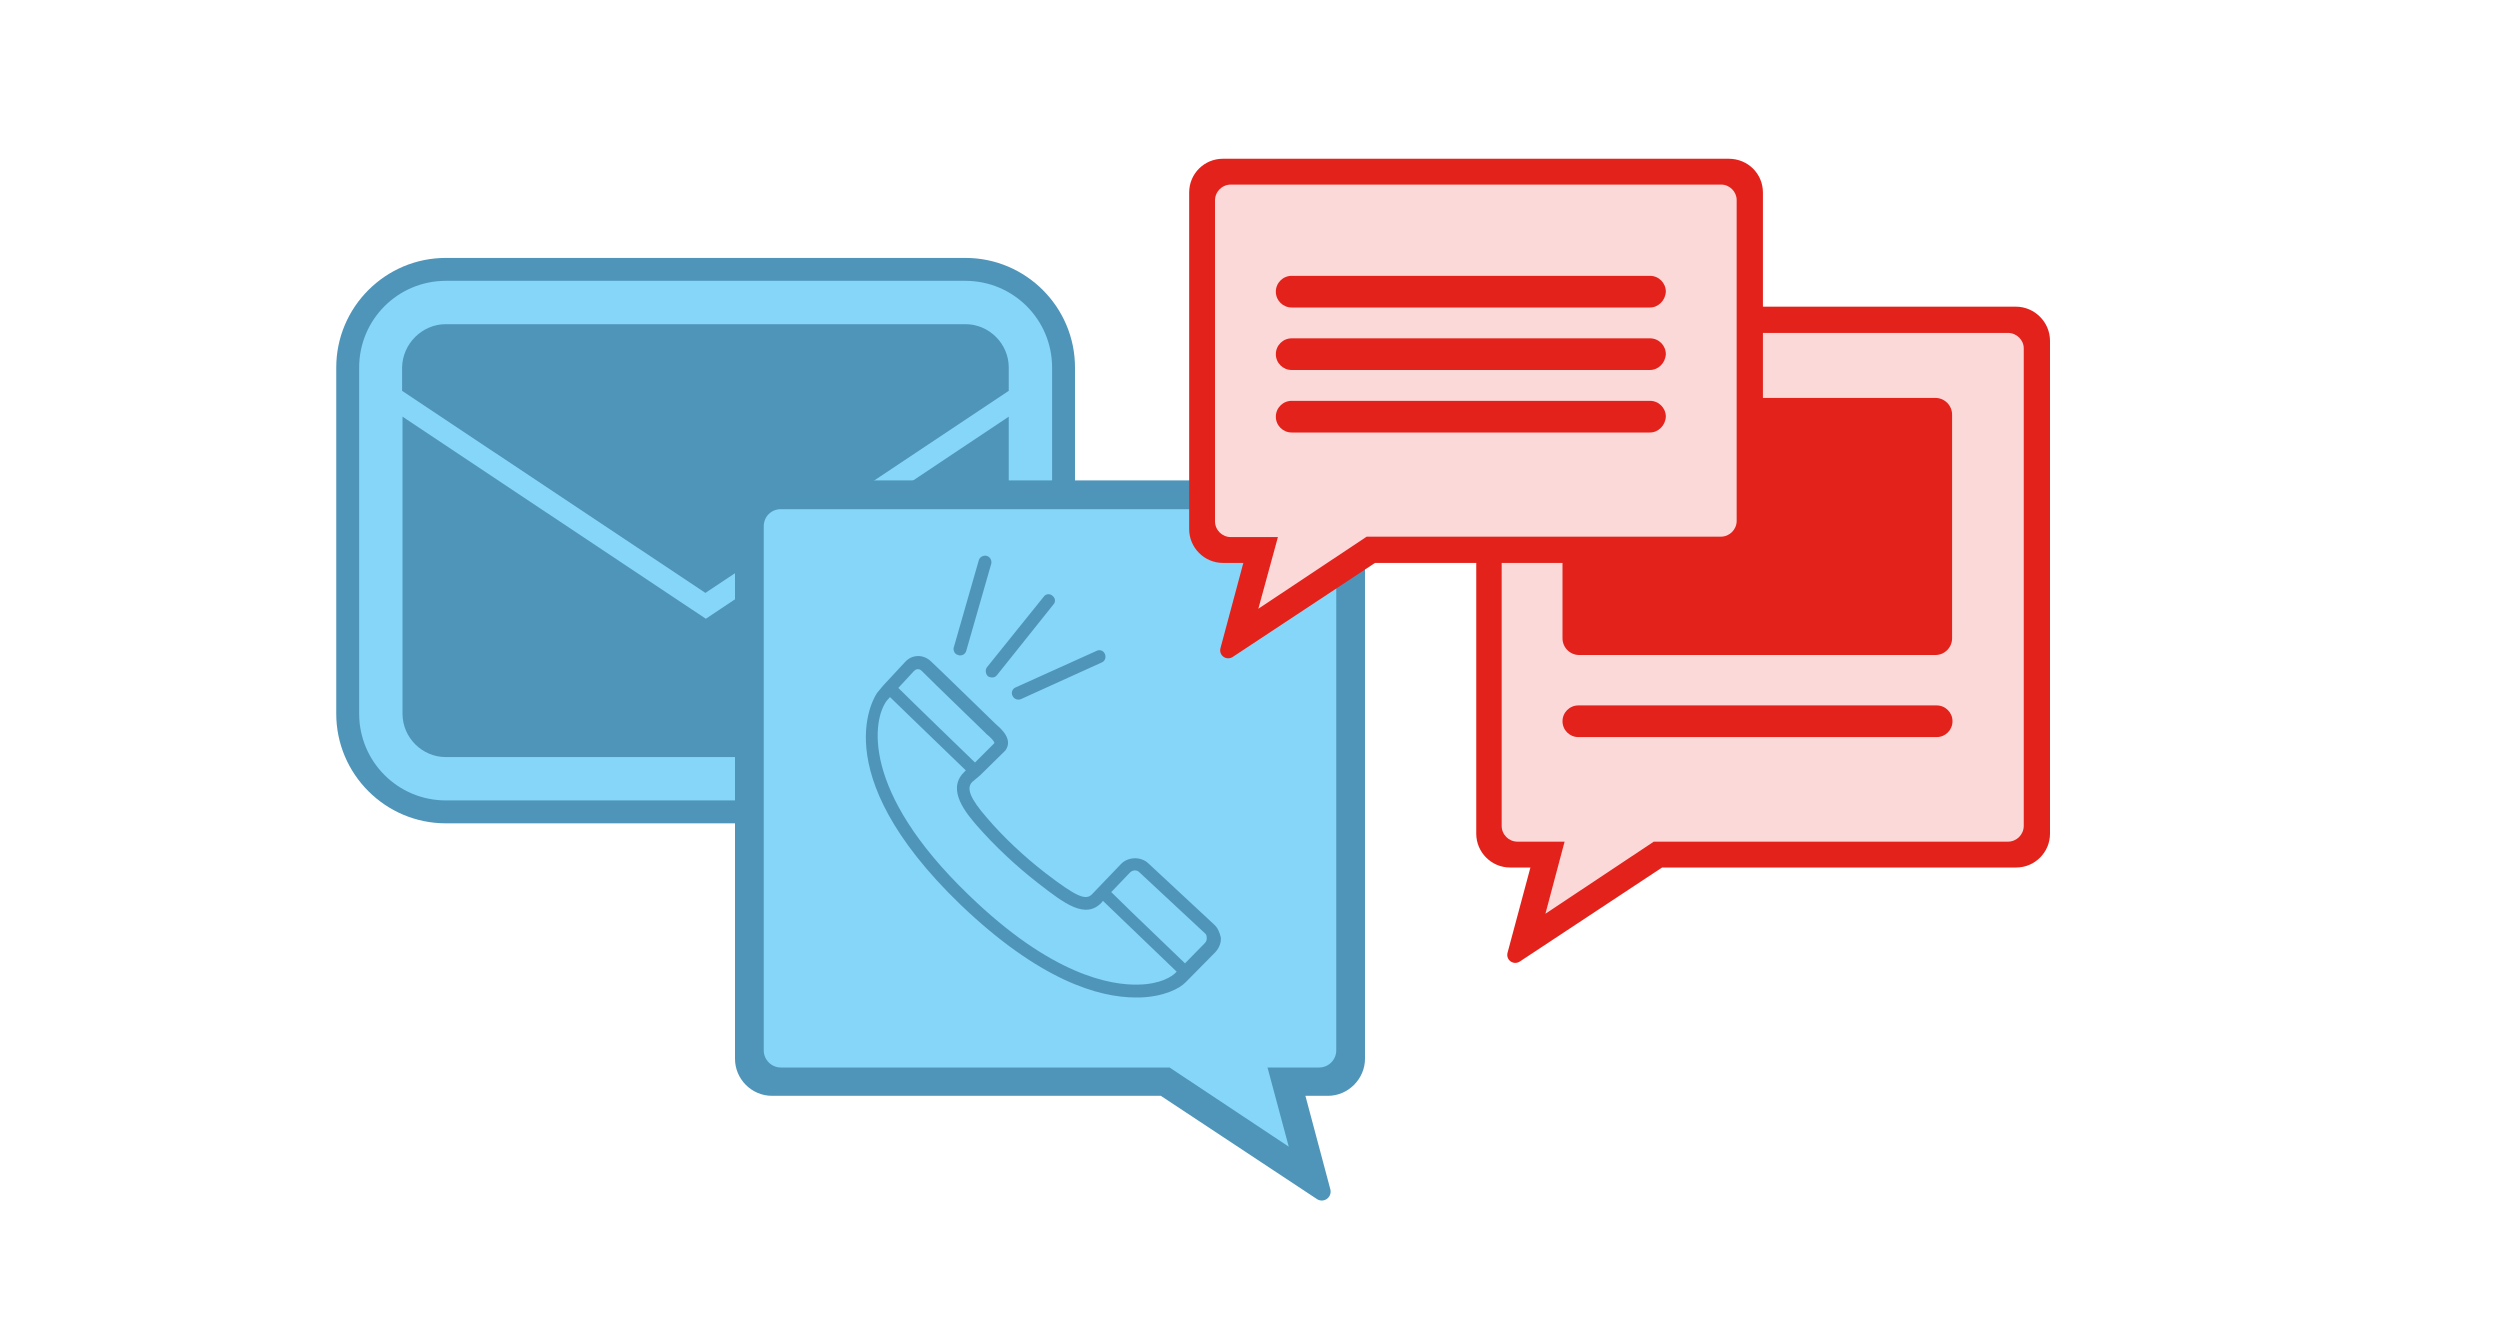 <?xml version="1.0" encoding="utf-8"?>
<!-- Generator: Adobe Illustrator 19.1.0, SVG Export Plug-In . SVG Version: 6.00 Build 0)  -->
<svg version="1.1" id="Layer_1" xmlns="http://www.w3.org/2000/svg" xmlns:xlink="http://www.w3.org/1999/xlink" x="0px" y="0px"
	 viewBox="265 -125 600 320" style="enable-background:new 265 -125 600 320;" xml:space="preserve">
<style type="text/css">
	.st0{fill:#4F95BA;}
	.st1{fill:#85D6F9;}
	.st2{fill:#E3221B;}
	.st3{fill:#FCD9D9;}
	.st4{display:none;}
	.st5{display:inline;}
	.st6{fill:#D6E3E8;}
	.st7{fill:#78BDE1;}
	.st8{fill:#FFFFFF;}
	.st9{fill:#E22726;}
	.st10{fill:none;stroke:#B0D235;stroke-width:12;stroke-miterlimit:10;}
	.st11{fill:#B0D235;}
	.st12{display:inline;fill:#78BDE1;}
</style>
<path class="st0" d="M372,72.6c-14.5,0-26.3-11.8-26.3-26.3v-83.1c0-14.5,11.8-26.3,26.3-26.3h124.7c14.5,0,26.3,11.8,26.3,26.3
	v83.1c0,14.5-11.8,26.3-26.3,26.3H372z"/>
<g>
	<g>
		<path class="st1" d="M496.7-57.6H372c-11.5,0-20.8,9.3-20.8,20.8v83.1c0,11.5,9.3,20.8,20.8,20.8h124.7c11.5,0,20.8-9.3,20.8-20.8
			v-83.1C517.5-48.3,508.2-57.6,496.7-57.6z M372-47.2h124.7c5.7,0,10.4,4.7,10.4,10.4v5.6l-72.8,48.5l-72.8-48.5v-5.6
			C361.6-42.5,366.3-47.2,372-47.2z M496.7,56.7H372c-5.7,0-10.4-4.7-10.4-10.4V-25l72.8,48.5L507.1-25v71.3
			C507.1,52,502.4,56.7,496.7,56.7z"/>
	</g>
</g>
<g>
	<path class="st2" d="M748.8-51.4H627.4c-4.5,0-8.1,3.6-8.1,8.1V75.1c0,4.4,3.6,8.1,8.1,8.1h4.9l-5.5,20.5c-0.4,1.7,1.4,3,2.9,2.1
		l34.2-22.6h85c4.5,0,8.1-3.7,8.1-8.1V-43.2C757-47.7,753.3-51.4,748.8-51.4z"/>
	<path class="st3" d="M746.9-45.1H629.2c-2.1,0-3.8,1.7-3.8,3.8V73.2c0,2.1,1.7,3.8,3.8,3.8h11.3l-4.6,17.3l26-17.3h85
		c2.1,0,3.8-1.7,3.8-3.8V-41.4C750.7-43.4,749-45.1,746.9-45.1z"/>
	<path class="st2" d="M729.8,51.9h-86c-2.1,0-3.8-1.7-3.8-3.8l0,0c0-2.1,1.7-3.8,3.8-3.8h86c2.1,0,3.8,1.7,3.8,3.8l0,0
		C733.6,50.2,731.9,51.9,729.8,51.9z"/>
	<path class="st2" d="M729.5-29.5h-85.5c-2.2,0-4,1.8-4,4v53.7c0,2.2,1.8,4,4,4h85.5c2.2,0,4-1.8,4-4v-53.7
		C733.5-27.7,731.7-29.5,729.5-29.5z"/>
</g>
<g id="Layer_1_1_" class="st4">
	<g class="st5">
		<rect x="910.5" y="-133.4" class="st6" width="187.4" height="268.5"/>
		<path class="st7" d="M1102-125c0-6.6-5.4-12-12-12H919c-6.6,0-12,5.4-12,12v251c0,6.6,5.4,12,12,12h171c6.6,0,12-5.4,12-12V-125z
			 M1092,126c0,1.1-0.9,2-2,2H919c-1.1,0-2-0.9-2-2v-251c0-1.1,0.9-2,2-2h171c1.1,0,2,0.9,2,2V126z"/>
		<rect x="928.7" y="-116" class="st7" width="151.7" height="206.5"/>
		<rect x="934" y="-110" class="st8" width="141" height="196"/>
		<polygon class="st6" points="934,86 1075,-12.7 1075,86 		"/>
		<circle class="st7" cx="1003.5" cy="101.5" r="6.5"/>
	</g>
	<g class="st5">
		<path class="st9" d="M1228-212h-194c-7.2,0-13,5.8-13,13v129c0,7.1,5.8,13,13,13h7.9l-8.8,32.8c-0.7,2.7,2.2,4.8,4.6,3.3
			l54.6-36.1H1228c7.2,0,13-5.9,13-13v-129C1241-206.2,1235.2-212,1228-212z"/>
		<path class="st3" d="M1225-202h-188c-3.3,0-6,2.7-6,6v123c0,3.3,2.7,6,6,6h18l-7.4,27.6l41.6-27.6H1225c3.3,0,6-2.7,6-6v-123
			C1231-199.3,1228.3-202,1225-202z"/>
		<path class="st9" d="M1197.7-155h-137.4c-3.3,0-6-2.7-6-6l0,0c0-3.3,2.7-6,6-6h137.3c3.3,0,6,2.7,6,6l0,0
			C1203.7-157.7,1201-155,1197.7-155z"/>
		<path class="st9" d="M1197.7-131h-137.4c-3.3,0-6-2.7-6-6l0,0c0-3.3,2.7-6,6-6h137.3c3.3,0,6,2.7,6,6l0,0
			C1203.7-133.7,1201-131,1197.7-131z"/>
		<path class="st9" d="M1197.7-107h-137.4c-3.3,0-6-2.7-6-6l0,0c0-3.3,2.7-6,6-6h137.3c3.3,0,6,2.7,6,6l0,0
			C1203.7-109.7,1201-107,1197.7-107z"/>
	</g>
	<g class="st5">
		<g>
			<path class="st10" d="M1002.3,51.3h111c6.6,0,12.4-4.3,14.3-10.6l13-21.4c1.9-6.3,7.7-10.6,14.3-10.6h61.7"/>
			<g>
				<g>
					<circle class="st8" cx="1003.6" cy="51.3" r="22.6"/>
					<path class="st11" d="M1003.6,76.8c14.1,0,25.6-11.5,25.6-25.6s-11.5-25.6-25.6-25.6S978,37.1,978,51.2S989.5,76.8,1003.6,76.8
						C1017.7,76.8,989.5,76.8,1003.6,76.8z M1003.6,31.7c10.8,0,19.6,8.8,19.6,19.6s-8.8,19.6-19.6,19.6S984,62.1,984,51.3
						S992.8,31.7,1003.6,31.7C1014.3,31.7,992.8,31.7,1003.6,31.7z"/>
				</g>
			</g>
			<g>
				<g>
					<circle class="st8" cx="1215.4" cy="8.6" r="22.6"/>
					<path class="st11" d="M1215.4,34.2c-14.1,0-25.6-11.5-25.6-25.6s11.5-25.6,25.6-25.6S1241-5.5,1241,8.6
						S1229.5,34.2,1215.4,34.2S1229.5,34.2,1215.4,34.2z M1215.4-10.9c-10.8,0-19.6,8.8-19.6,19.6s8.8,19.6,19.6,19.6
						s19.6-8.8,19.6-19.6C1235-2.1,1226.2-10.9,1215.4-10.9C1204.7-10.9,1226.2-10.9,1215.4-10.9z"/>
				</g>
			</g>
		</g>
	</g>
	<g class="st5">
		<path class="st11" d="M1212.8,11l-1.8,5.5h-2.3l6-17.5h2.7l6,17.5h-2.4l-2-5.5H1212.8z M1218.6,9.2l-1.7-5
			c-0.4-1.1-0.6-2.2-0.9-3.2h-0.1c-0.3,1-0.5,2.1-0.9,3.2l-1.7,5.1h5.3V9.2z"/>
	</g>
	<rect x="265" y="-165" class="st12" width="600" height="400"/>
</g>
<g>
	<g>
		<path class="st0" d="M441.4-0.8v129.9c0,4.9,4,8.9,8.9,8.9h93.3l37.5,24.8c1.6,1,3.6-0.4,3.2-2.3l-6-22.5h5.4
			c4.9,0,8.9-4.1,8.9-8.9V-0.8c0-4.9-4-8.9-8.9-8.9H450.3C445.4-9.7,441.4-5.7,441.4-0.8z"/>
		<path class="st1" d="M448.3,1.3v125.8c0,2.3,1.9,4.1,4.1,4.1h93.3l28.6,19l-5.1-19h12.4c2.3,0,4.1-1.9,4.1-4.1V1.3
			c0-2.3-1.9-4.1-4.1-4.1H452.4C450.1-2.8,448.3-1,448.3,1.3z"/>
	</g>
	<g>
		<path class="st1" d="M493.9,30.4l6-20.9c0.2-0.8,1.1-1.3,1.9-1.1c0.8,0.2,1.3,1.1,1.1,1.9l-6,20.9c-0.2,0.7-0.8,1.1-1.5,1.1
			c-0.1,0-0.3,0-0.4-0.1C494.2,32.1,493.7,31.2,493.9,30.4z"/>
		<path class="st1" d="M501.9,35.1l13.6-16.9c0.5-0.7,1.5-0.8,2.1-0.2c0.7,0.5,0.8,1.5,0.2,2.1L504.3,37c-0.3,0.4-0.7,0.6-1.2,0.6
			c-0.3,0-0.7-0.1-1-0.3C501.5,36.7,501.4,35.7,501.9,35.1z"/>
		<path class="st1" d="M508.7,40l19.5-8.8c0.8-0.4,1.7,0,2,0.8c0.3,0.8,0,1.7-0.8,2L510,42.8c-0.2,0.1-0.4,0.1-0.6,0.1
			c-0.6,0-1.1-0.3-1.4-0.9C507.6,41.2,508,40.3,508.7,40z"/>
		<g>
			<path class="st0" d="M556.4,96.9l-15.8-14.7c0,0,0,0,0,0c-1.8-1.7-4.9-1.6-6.6,0.2l-6.9,7.2c-1.5,1.6-3.8,0.6-11.1-5
				c-5.2-4-10.2-8.7-14.2-13.4c-4-4.6-4.9-7-3.5-8.5l1.9-1.6l5.8-5.7c0.1-0.1,0.2-0.2,0.3-0.3c1.9-2.6-1-5.2-2.2-6.2
				c0,0,0-0.1-0.1-0.1c0,0-15.2-14.8-15.6-15.1l0,0c-1.8-1.7-4.5-1.7-6.2,0.2l-5.3,5.7l-1.4,1.7c-0.1,0.2-13.4,18.6,20,50.8
				c19,18.2,33.2,22.3,42.1,22.3c0.3,0,0.7,0,1,0c5.8-0.2,9.6-2.2,11-3.7l7.1-7.2c0.9-1,1.4-2.2,1.3-3.5
				C557.7,98.7,557.2,97.6,556.4,96.9z M484.3,36.1c0.3-0.3,0.6-0.5,1-0.5c0.3,0,0.6,0.1,0.9,0.4v0c0.8,0.8,3.6,3.6,15.4,15
				c0.1,0.1,0.1,0.2,0.2,0.2c1.9,1.6,1.9,2.1,1.8,2.2L499,58c-3.1-3-15.3-14.8-18.4-17.9L484.3,36.1z M538.3,111.3
				c-6.7,0.2-20.9-2.2-40.8-21.5c-26.1-25.1-23-42.2-19.7-46.6l0.8-0.9c1.5,1.5,5.9,5.7,18.2,17.6l-0.6,0.6c-4,4.2,0.8,9.8,3.3,12.7
				c4.2,4.8,9.4,9.7,14.7,13.8c6.3,4.9,11.3,8.7,15.2,4.6l0.3-0.4c3.2,3.1,14.5,13.9,17.7,17l-0.2,0.2
				C546.3,109.4,543.4,111.2,538.3,111.3z M554.2,101.3l-4.8,4.9c-11.9-11.4-16.2-15.6-17.7-17.1l4.5-4.7c0.6-0.6,1.6-0.7,2.2-0.1
				c0,0,0,0,0,0l15.9,14.8c0.2,0.2,0.3,0.5,0.3,0.8C554.7,100.5,554.5,101,554.2,101.3z M493.9,30.4l6-20.9c0.2-0.8,1.1-1.3,1.9-1.1
				c0.8,0.2,1.3,1.1,1.1,1.9l-6,20.9c-0.2,0.7-0.8,1.1-1.5,1.1c-0.1,0-0.3,0-0.4-0.1C494.2,32.1,493.7,31.2,493.9,30.4z M501.9,35.1
				l13.6-16.9c0.5-0.7,1.5-0.8,2.1-0.2c0.7,0.5,0.8,1.5,0.2,2.1L504.3,37c-0.3,0.4-0.7,0.6-1.2,0.6c-0.3,0-0.7-0.1-1-0.3
				C501.5,36.7,501.4,35.7,501.9,35.1z M508.7,40l19.5-8.8c0.8-0.4,1.7,0,2,0.8c0.3,0.8,0,1.7-0.8,2L510,42.8
				c-0.2,0.1-0.4,0.1-0.6,0.1c-0.6,0-1.1-0.3-1.4-0.9C507.6,41.2,508,40.3,508.7,40z"/>
		</g>
	</g>
</g>
<g>
	<path class="st2" d="M679.9-86.9H558.5c-4.5,0-8.1,3.6-8.1,8.1V2c0,4.4,3.6,8.1,8.1,8.1h4.9l-5.5,20.5c-0.4,1.7,1.4,3,2.9,2.1
		L595,10.1h85c4.5,0,8.1-3.7,8.1-8.1v-80.8C688.1-83.3,684.5-86.9,679.9-86.9z"/>
	<path class="st3" d="M678.1-80.7H560.4c-2.1,0-3.8,1.7-3.8,3.8v77c0,2.1,1.7,3.8,3.8,3.8h11.3L567,21.1l26-17.3h85
		c2.1,0,3.8-1.7,3.8-3.8v-77C681.8-79,680.1-80.7,678.1-80.7z"/>
	<path class="st2" d="M661-51.2h-86c-2.1,0-3.8-1.7-3.8-3.8l0,0c0-2.1,1.7-3.8,3.8-3.8h86c2.1,0,3.8,1.7,3.8,3.8l0,0
		C664.7-52.9,663-51.2,661-51.2z"/>
	<path class="st2" d="M661-36.2h-86c-2.1,0-3.8-1.7-3.8-3.8l0,0c0-2.1,1.7-3.8,3.8-3.8h86c2.1,0,3.8,1.7,3.8,3.8l0,0
		C664.7-37.9,663-36.2,661-36.2z"/>
	<path class="st2" d="M661-21.2h-86c-2.1,0-3.8-1.7-3.8-3.8l0,0c0-2.1,1.7-3.8,3.8-3.8h86c2.1,0,3.8,1.7,3.8,3.8l0,0
		C664.7-22.9,663-21.2,661-21.2z"/>
</g>
</svg>
